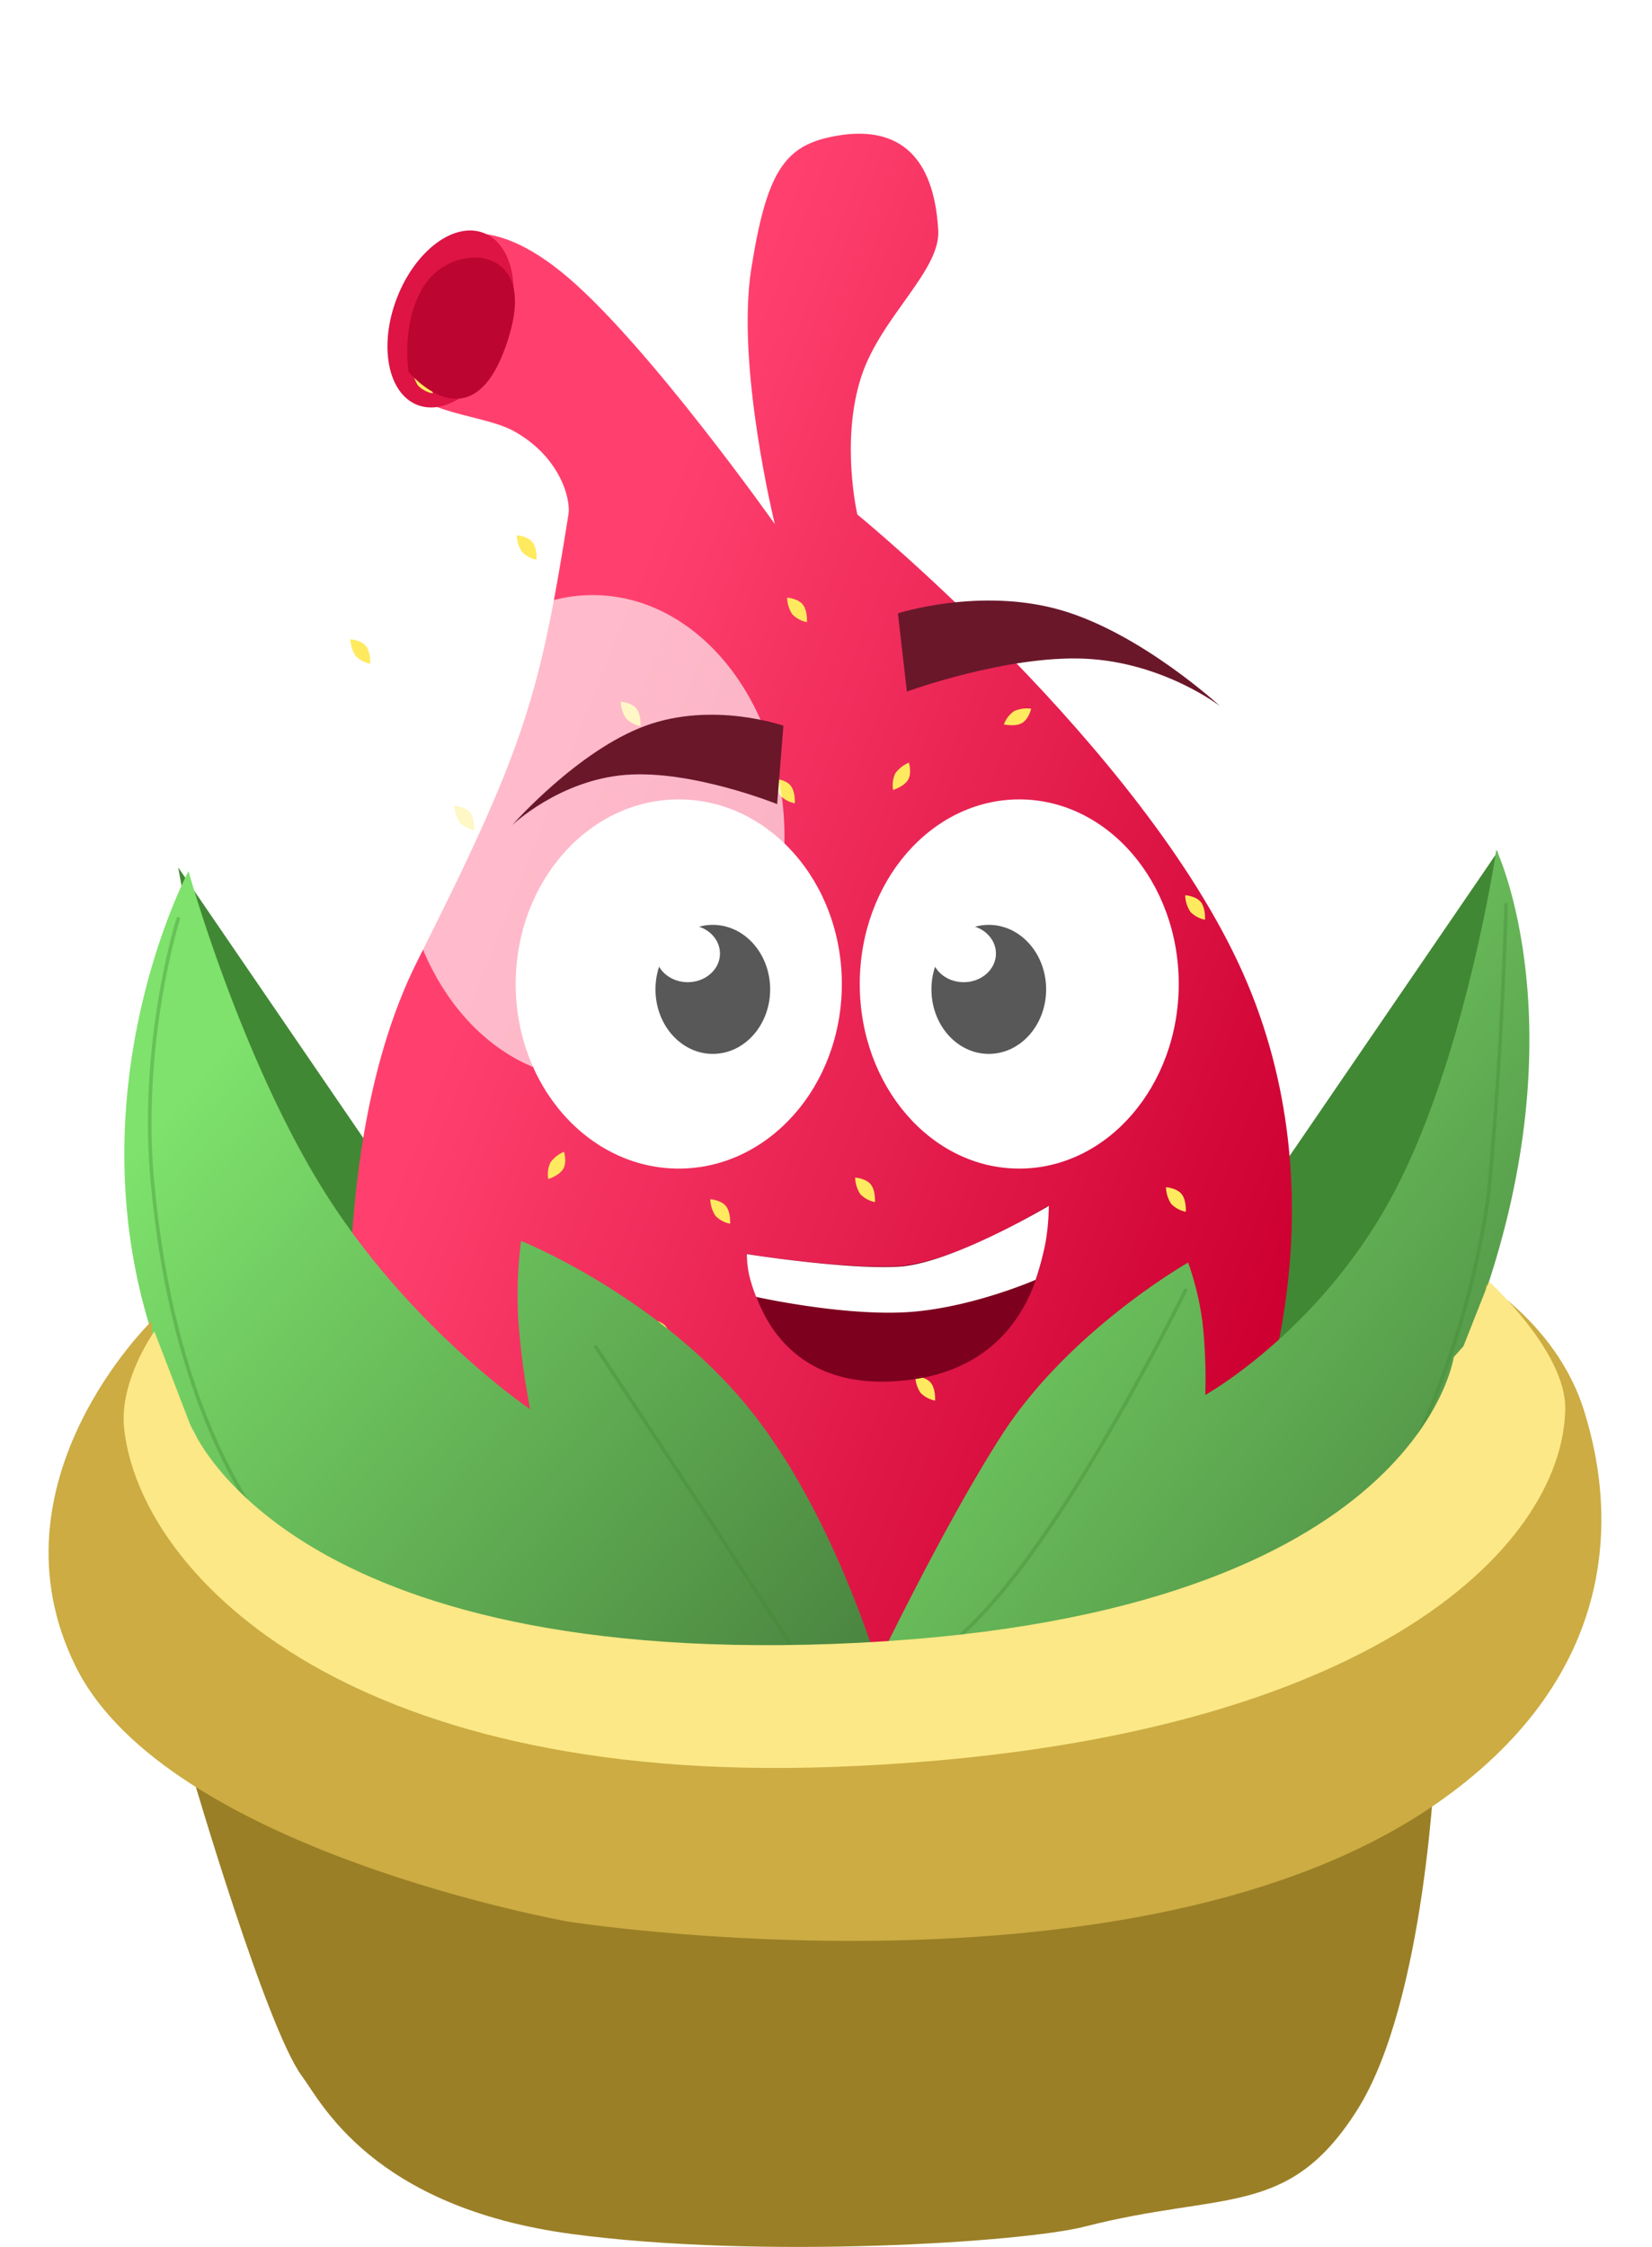 <svg xmlns="http://www.w3.org/2000/svg" xmlns:xlink="http://www.w3.org/1999/xlink" width="460.936" height="626.856" viewBox="0 0 460.936 626.856">
  <defs>
    <linearGradient id="linear-gradient" x1="0.27" y1="0.384" x2="0.949" y2="0.844" gradientUnits="objectBoundingBox">
      <stop offset="0" stop-color="#ff406e"/>
      <stop offset="1" stop-color="#cd0031"/>
    </linearGradient>
    <clipPath id="clip-path">
      <path id="Path_769" data-name="Path 769" d="M3.291,384.908S-10.727,291.25,19.1,231.978,53.135,158.464,61.207,107.49c.705-4.489-2.449-16.144-15.186-23.234-8.529-4.739-26.514-4.724-30.65-13.887C6.795,51.359,26.879,31.446,26.879,31.446s11.344-9.661,34.328,10.021,57.588,68.708,57.588,68.708-10.854-44.031-6.59-71.13S122.594,3.438,135.646.737s27.256,1.076,28.748,27.5c.635,11.259-16.051,24.176-21.48,40.792-5.85,17.922-1.1,38.457-1.1,38.457s79.564,65.03,107.557,127.854,4.4,123.446,4.4,123.446l-27.662,26.117,11.482-54.876s-19.9,8.066-43.566,36.314-51.109,76.673-51.109,76.673-37.576-47.269-66.689-72.636-35.549,15.1-35.549,15.1H19.1Z" transform="translate(0.001)" fill="url(#linear-gradient)"/>
    </clipPath>
    <linearGradient id="linear-gradient-3" x1="-0.132" y1="0.319" x2="0.658" y2="1.306" gradientUnits="objectBoundingBox">
      <stop offset="0" stop-color="#7ee26c"/>
      <stop offset="1" stop-color="#3f7136"/>
    </linearGradient>
    <filter id="Path_756" x="133.933" y="190.392" width="93.654" height="48.77" filterUnits="userSpaceOnUse">
      <feOffset dy="3" input="SourceAlpha"/>
      <feGaussianBlur stdDeviation="3" result="blur"/>
      <feFlood flood-color="#700" flood-opacity="0.651"/>
      <feComposite operator="in" in2="blur"/>
      <feComposite in="SourceGraphic"/>
    </filter>
    <filter id="Path_757" x="241.466" y="157.474" width="107.869" height="50.324" filterUnits="userSpaceOnUse">
      <feOffset dy="3" input="SourceAlpha"/>
      <feGaussianBlur stdDeviation="3" result="blur-2"/>
      <feFlood flood-color="#700" flood-opacity="0.651"/>
      <feComposite operator="in" in2="blur-2"/>
      <feComposite in="SourceGraphic"/>
    </filter>
  </defs>
  <g id="Group_886" data-name="Group 886" transform="translate(0.001 0.001)">
    <path id="Path_764" data-name="Path 764" d="M3370.383,17856.459s20.552,70.348,30.532,83.668c5.13,6.844,19.391,36.5,75.337,43.945,52.741,7.047,125.953,2.3,143-2.078,38.819-9.965,56.744-2.223,75.943-32.418s21.859-98.414,21.859-98.414Z" transform="translate(-3316.585 -17360.813)" fill="#9a7f26"/>
    <path id="Path_765" data-name="Path 765" d="M179.822,0c96.409,0,174.565,42.63,174.565,95.217s-78.155,95.217-174.565,95.217S-.983,143.266-.983,90.679,83.413,0,179.822,0Z" transform="translate(54.781 299.914)" fill="#ccac43"/>
    <path id="Path_759" data-name="Path 759" d="M-11587.094-1201.562l-78.232-114.367s11.15,65.162,30.707,108.927,47.525,66.132,47.525,66.132Z" transform="translate(11715.05 1557.922)" fill="#418834"/>
    <path id="Path_758" data-name="Path 758" d="M-11665.326-1220.9l65.006-95.032s-9.262,54.146-25.514,90.512-39.492,54.951-39.492,54.951Z" transform="translate(12018.271 1553.435)" fill="#418834"/>
    <path id="Path_717" data-name="Path 717" d="M-12074.792-2116.069s-14.018-93.658,15.807-152.93,34.037-73.514,42.109-124.487c.705-4.489-2.449-16.144-15.186-23.234-8.529-4.739-26.514-4.724-30.65-13.887-8.576-19.01,11.508-38.922,11.508-38.922s11.344-9.661,34.328,10.021,57.588,68.708,57.588,68.708-10.854-44.031-6.59-71.13,9.314-34.227,22.361-36.928,28.336-.3,29.828,26.124c.635,11.259-16.051,24.176-21.48,40.792-5.85,17.922-1.1,38.457-1.1,38.457s79.564,65.03,107.557,127.854,4.4,123.446,4.4,123.446l-27.662,26.117,11.482-54.876s-19.9,8.066-43.566,36.314-51.109,76.673-51.109,76.673-37.576-47.269-66.689-72.636-35.549,15.1-35.549,15.1h-21.578Z" transform="translate(12175.478 2537.018)" fill="url(#linear-gradient)"/>
    <ellipse id="Ellipse_367" data-name="Ellipse 367" cx="25.713" cy="16.07" rx="25.713" ry="16.07" transform="translate(101.495 107.232) rotate(-69)" fill="#dd1444"/>
    <g id="Mask_Group_56" data-name="Mask Group 56" transform="matrix(0.848, -0.53, 0.53, 0.848, -0.002, 139.401)" clip-path="url(#clip-path)">
      <g id="Group_885" data-name="Group 885" transform="translate(-25.912 30.096)">
        <path id="Path_768" data-name="Path 768" d="M1.915,1.763A8.872,8.872,0,0,1,6.428,0s.017,2.977-1.59,4.475S0,5.994,0,5.994A7.778,7.778,0,0,1,1.915,1.763Z" transform="matrix(0.588, -0.809, 0.809, 0.588, 29.652, 5.2)" fill="#ffea5f"/>
        <path id="Path_768-2" data-name="Path 768" d="M1.915,1.763A8.872,8.872,0,0,1,6.428,0s.017,2.977-1.59,4.475S0,5.994,0,5.994A7.778,7.778,0,0,1,1.915,1.763Z" transform="matrix(0.588, -0.809, 0.809, 0.588, 84.394, 5.2)" fill="#ffea5f"/>
        <path id="Path_768-3" data-name="Path 768" d="M1.915,1.763A8.872,8.872,0,0,1,6.428,0s.017,2.977-1.59,4.475S0,5.994,0,5.994A7.778,7.778,0,0,1,1.915,1.763Z" transform="matrix(0.588, -0.809, 0.809, 0.588, 139.137, 5.2)" fill="#ffea5f"/>
        <path id="Path_768-4" data-name="Path 768" d="M1.915,1.763A8.872,8.872,0,0,1,6.428,0s.017,2.977-1.59,4.475S0,5.994,0,5.994A7.778,7.778,0,0,1,1.915,1.763Z" transform="matrix(0.588, -0.809, 0.809, 0.588, 193.879, 5.2)" fill="#ffea5f"/>
        <path id="Path_768-5" data-name="Path 768" d="M1.915,1.763A8.872,8.872,0,0,1,6.428,0s.017,2.977-1.59,4.475S0,5.994,0,5.994A7.778,7.778,0,0,1,1.915,1.763Z" transform="matrix(0.588, -0.809, 0.809, 0.588, 29.652, 59.942)" fill="#ffea5f"/>
        <path id="Path_768-6" data-name="Path 768" d="M1.915,1.763A8.872,8.872,0,0,1,6.428,0s.017,2.977-1.59,4.475S0,5.994,0,5.994A7.778,7.778,0,0,1,1.915,1.763Z" transform="matrix(0.588, -0.809, 0.809, 0.588, 84.394, 59.942)" fill="#ffea5f"/>
        <path id="Path_768-7" data-name="Path 768" d="M1.915,1.763A8.872,8.872,0,0,1,6.428,0s.017,2.977-1.59,4.475S0,5.994,0,5.994A7.778,7.778,0,0,1,1.915,1.763Z" transform="matrix(0.588, -0.809, 0.809, 0.588, 139.137, 59.942)" fill="#ffea5f"/>
        <path id="Path_768-8" data-name="Path 768" d="M1.915,1.763A8.872,8.872,0,0,1,6.428,0s.017,2.977-1.59,4.475S0,5.994,0,5.994A7.778,7.778,0,0,1,1.915,1.763Z" transform="matrix(0.588, -0.809, 0.809, 0.588, 193.879, 59.942)" fill="#ffea5f"/>
        <path id="Path_768-9" data-name="Path 768" d="M1.915,1.763A8.872,8.872,0,0,1,6.428,0s.017,2.977-1.59,4.475S0,5.994,0,5.994A7.778,7.778,0,0,1,1.915,1.763Z" transform="matrix(0.588, -0.809, 0.809, 0.588, 29.652, 114.684)" fill="#ffea5f"/>
        <path id="Path_768-10" data-name="Path 768" d="M1.915,1.763A8.872,8.872,0,0,1,6.428,0s.017,2.977-1.59,4.475S0,5.994,0,5.994A7.778,7.778,0,0,1,1.915,1.763Z" transform="matrix(0.588, -0.809, 0.809, 0.588, 84.394, 114.684)" fill="#ffea5f"/>
        <path id="Path_768-11" data-name="Path 768" d="M1.915,1.763A8.872,8.872,0,0,1,6.428,0s.017,2.977-1.59,4.475S0,5.994,0,5.994A7.778,7.778,0,0,1,1.915,1.763Z" transform="matrix(0.588, -0.809, 0.809, 0.588, 139.137, 114.684)" fill="#ffea5f"/>
        <path id="Path_768-12" data-name="Path 768" d="M1.915,1.763A8.872,8.872,0,0,1,6.428,0s.017,2.977-1.59,4.475S0,5.994,0,5.994A7.778,7.778,0,0,1,1.915,1.763Z" transform="matrix(0.588, -0.809, 0.809, 0.588, 193.879, 114.684)" fill="#ffea5f"/>
        <path id="Path_768-13" data-name="Path 768" d="M1.915,1.763A8.872,8.872,0,0,1,6.428,0s.017,2.977-1.59,4.475S0,5.994,0,5.994A7.778,7.778,0,0,1,1.915,1.763Z" transform="matrix(0.588, -0.809, 0.809, 0.588, 29.652, 169.427)" fill="#ffea5f"/>
        <path id="Path_768-14" data-name="Path 768" d="M1.915,1.763A8.872,8.872,0,0,1,6.428,0s.017,2.977-1.59,4.475S0,5.994,0,5.994A7.778,7.778,0,0,1,1.915,1.763Z" transform="matrix(0.588, -0.809, 0.809, 0.588, 84.394, 169.427)" fill="#ffea5f"/>
        <path id="Path_768-15" data-name="Path 768" d="M1.915,1.763A8.872,8.872,0,0,1,6.428,0s.017,2.977-1.59,4.475S0,5.994,0,5.994A7.778,7.778,0,0,1,1.915,1.763Z" transform="matrix(0.588, -0.809, 0.809, 0.588, 139.137, 169.427)" fill="#ffea5f"/>
        <path id="Path_768-16" data-name="Path 768" d="M1.915,1.763A8.872,8.872,0,0,1,6.428,0s.017,2.977-1.59,4.475S0,5.994,0,5.994A7.778,7.778,0,0,1,1.915,1.763Z" transform="matrix(0.966, 0.259, -0.259, 0.966, 195.863, 164.86)" fill="#ffea5f"/>
        <path id="Path_768-17" data-name="Path 768" d="M1.915,1.763A8.872,8.872,0,0,1,6.428,0s.017,2.977-1.59,4.475S0,5.994,0,5.994A7.778,7.778,0,0,1,1.915,1.763Z" transform="matrix(0.588, -0.809, 0.809, 0.588, 0, 155.741)" fill="#ffea5f"/>
        <path id="Path_768-18" data-name="Path 768" d="M1.915,1.763A8.872,8.872,0,0,1,6.428,0s.017,2.977-1.59,4.475S0,5.994,0,5.994A7.778,7.778,0,0,1,1.915,1.763Z" transform="matrix(0.588, -0.809, 0.809, 0.588, 54.742, 155.741)" fill="#ffea5f"/>
        <path id="Path_768-19" data-name="Path 768" d="M1.915,1.763A8.872,8.872,0,0,1,6.428,0s.017,2.977-1.59,4.475S0,5.994,0,5.994A7.778,7.778,0,0,1,1.915,1.763Z" transform="matrix(0.588, -0.809, 0.809, 0.588, 109.484, 155.741)" fill="#ffea5f"/>
        <path id="Path_768-20" data-name="Path 768" d="M1.915,1.763A8.872,8.872,0,0,1,6.428,0s.017,2.977-1.59,4.475S0,5.994,0,5.994A7.778,7.778,0,0,1,1.915,1.763Z" transform="matrix(0.588, -0.809, 0.809, 0.588, 164.227, 155.741)" fill="#ffea5f"/>
        <path id="Path_768-21" data-name="Path 768" d="M1.915,1.763A8.872,8.872,0,0,1,6.428,0s.017,2.977-1.59,4.475S0,5.994,0,5.994A7.778,7.778,0,0,1,1.915,1.763Z" transform="matrix(0.588, -0.809, 0.809, 0.588, 0, 210.483)" fill="#ffea5f"/>
        <path id="Path_768-22" data-name="Path 768" d="M1.915,1.763A8.872,8.872,0,0,1,6.428,0s.017,2.977-1.59,4.475S0,5.994,0,5.994A7.778,7.778,0,0,1,1.915,1.763Z" transform="matrix(0.966, 0.259, -0.259, 0.966, 56.729, 205.918)" fill="#ffea5f"/>
        <path id="Path_768-23" data-name="Path 768" d="M1.915,1.763A8.872,8.872,0,0,1,6.428,0s.017,2.977-1.59,4.475S0,5.994,0,5.994A7.778,7.778,0,0,1,1.915,1.763Z" transform="matrix(0.588, -0.809, 0.809, 0.588, 109.484, 210.483)" fill="#ffea5f"/>
        <path id="Path_768-24" data-name="Path 768" d="M1.915,1.763A8.872,8.872,0,0,1,6.428,0s.017,2.977-1.59,4.475S0,5.994,0,5.994A7.778,7.778,0,0,1,1.915,1.763Z" transform="matrix(0.588, -0.809, 0.809, 0.588, 164.227, 210.483)" fill="#ffea5f"/>
        <path id="Path_768-25" data-name="Path 768" d="M1.915,1.763A8.872,8.872,0,0,1,6.428,0s.017,2.977-1.59,4.475S0,5.994,0,5.994A7.778,7.778,0,0,1,1.915,1.763Z" transform="matrix(0.588, -0.809, 0.809, 0.588, 0, 265.226)" fill="#ffea5f"/>
        <path id="Path_768-26" data-name="Path 768" d="M1.915,1.763A8.872,8.872,0,0,1,6.428,0s.017,2.977-1.59,4.475S0,5.994,0,5.994A7.778,7.778,0,0,1,1.915,1.763Z" transform="matrix(0.588, -0.809, 0.809, 0.588, 54.742, 265.226)" fill="#ffea5f"/>
        <path id="Path_768-27" data-name="Path 768" d="M1.915,1.763A8.872,8.872,0,0,1,6.428,0s.017,2.977-1.59,4.475S0,5.994,0,5.994A7.778,7.778,0,0,1,1.915,1.763Z" transform="matrix(0.588, -0.809, 0.809, 0.588, 86.755, 245.644)" fill="#ffea5f"/>
        <path id="Path_768-28" data-name="Path 768" d="M1.915,1.763A8.872,8.872,0,0,1,6.428,0s.017,2.977-1.59,4.475S0,5.994,0,5.994A7.778,7.778,0,0,1,1.915,1.763Z" transform="matrix(0.588, -0.809, 0.809, 0.588, 164.227, 265.226)" fill="#ffea5f"/>
        <path id="Path_768-29" data-name="Path 768" d="M1.915,1.763A8.872,8.872,0,0,1,6.428,0s.017,2.977-1.59,4.475S0,5.994,0,5.994A7.778,7.778,0,0,1,1.915,1.763Z" transform="matrix(0.588, -0.809, 0.809, 0.588, 0, 319.968)" fill="#ffea5f"/>
        <path id="Path_768-30" data-name="Path 768" d="M1.915,1.763A8.872,8.872,0,0,1,6.428,0s.017,2.977-1.59,4.475S0,5.994,0,5.994A7.778,7.778,0,0,1,1.915,1.763Z" transform="matrix(0.588, -0.809, 0.809, 0.588, 54.742, 319.968)" fill="#ffea5f"/>
        <path id="Path_768-31" data-name="Path 768" d="M1.915,1.763A8.872,8.872,0,0,1,6.428,0s.017,2.977-1.59,4.475S0,5.994,0,5.994A7.778,7.778,0,0,1,1.915,1.763Z" transform="matrix(0.588, -0.809, 0.809, 0.588, 124.228, 261.94)" fill="#ffea5f"/>
        <path id="Path_768-32" data-name="Path 768" d="M1.915,1.763A8.872,8.872,0,0,1,6.428,0s.017,2.977-1.59,4.475S0,5.994,0,5.994A7.778,7.778,0,0,1,1.915,1.763Z" transform="matrix(0.588, -0.809, 0.809, 0.588, 109.101, 317.797)" fill="#ffea5f"/>
        <path id="Path_768-33" data-name="Path 768" d="M1.915,1.763A8.872,8.872,0,0,1,6.428,0s.017,2.977-1.59,4.475S0,5.994,0,5.994A7.778,7.778,0,0,1,1.915,1.763Z" transform="matrix(0.588, -0.809, 0.809, 0.588, 221.25, 208.202)" fill="#ffea5f"/>
        <path id="Path_768-34" data-name="Path 768" d="M1.915,1.763A8.872,8.872,0,0,1,6.428,0s.017,2.977-1.59,4.475S0,5.994,0,5.994A7.778,7.778,0,0,1,1.915,1.763Z" transform="matrix(0.588, -0.809, 0.809, 0.588, 275.992, 208.202)" fill="#ffea5f"/>
        <path id="Path_768-35" data-name="Path 768" d="M1.915,1.763A8.872,8.872,0,0,1,6.428,0s.017,2.977-1.59,4.475S0,5.994,0,5.994A7.778,7.778,0,0,1,1.915,1.763Z" transform="matrix(0.588, -0.809, 0.809, 0.588, 330.734, 208.202)" fill="#ffea5f"/>
        <path id="Path_768-36" data-name="Path 768" d="M1.915,1.763A8.872,8.872,0,0,1,6.428,0s.017,2.977-1.59,4.475S0,5.994,0,5.994A7.778,7.778,0,0,1,1.915,1.763Z" transform="matrix(0.588, -0.809, 0.809, 0.588, 385.477, 208.202)" fill="#ffea5f"/>
        <path id="Path_768-37" data-name="Path 768" d="M1.915,1.763A8.872,8.872,0,0,1,6.428,0s.017,2.977-1.59,4.475S0,5.994,0,5.994A7.778,7.778,0,0,1,1.915,1.763Z" transform="matrix(0.588, -0.809, 0.809, 0.588, 221.25, 262.945)" fill="#ffea5f"/>
        <path id="Path_768-38" data-name="Path 768" d="M1.915,1.763A8.872,8.872,0,0,1,6.428,0s.017,2.977-1.59,4.475S0,5.994,0,5.994A7.778,7.778,0,0,1,1.915,1.763Z" transform="translate(234.448 167.292) rotate(45)" fill="#ffea5f"/>
        <path id="Path_768-39" data-name="Path 768" d="M1.915,1.763A8.872,8.872,0,0,1,6.428,0s.017,2.977-1.59,4.475S0,5.994,0,5.994A7.778,7.778,0,0,1,1.915,1.763Z" transform="matrix(0.588, -0.809, 0.809, 0.588, 330.734, 262.945)" fill="#ffea5f"/>
        <path id="Path_768-40" data-name="Path 768" d="M1.915,1.763A8.872,8.872,0,0,1,6.428,0s.017,2.977-1.59,4.475S0,5.994,0,5.994A7.778,7.778,0,0,1,1.915,1.763Z" transform="matrix(0.588, -0.809, 0.809, 0.588, 385.477, 262.945)" fill="#ffea5f"/>
        <path id="Path_768-41" data-name="Path 768" d="M1.915,1.763A8.872,8.872,0,0,1,6.428,0s.017,2.977-1.59,4.475S0,5.994,0,5.994A7.778,7.778,0,0,1,1.915,1.763Z" transform="matrix(0.588, -0.809, 0.809, 0.588, 196.347, 310.194)" fill="#ffea5f"/>
        <path id="Path_768-42" data-name="Path 768" d="M1.915,1.763A8.872,8.872,0,0,1,6.428,0s.017,2.977-1.59,4.475S0,5.994,0,5.994A7.778,7.778,0,0,1,1.915,1.763Z" transform="matrix(0.588, -0.809, 0.809, 0.588, 244.07, 243.948)" fill="#ffea5f"/>
        <path id="Path_768-43" data-name="Path 768" d="M1.915,1.763A8.872,8.872,0,0,1,6.428,0s.017,2.977-1.59,4.475S0,5.994,0,5.994A7.778,7.778,0,0,1,1.915,1.763Z" transform="matrix(0.588, -0.809, 0.809, 0.588, 330.734, 317.687)" fill="#ffea5f"/>
        <path id="Path_768-44" data-name="Path 768" d="M1.915,1.763A8.872,8.872,0,0,1,6.428,0s.017,2.977-1.59,4.475S0,5.994,0,5.994A7.778,7.778,0,0,1,1.915,1.763Z" transform="matrix(0.588, -0.809, 0.809, 0.588, 385.477, 317.687)" fill="#ffea5f"/>
        <path id="Path_768-45" data-name="Path 768" d="M1.915,1.763A8.872,8.872,0,0,1,6.428,0s.017,2.977-1.59,4.475S0,5.994,0,5.994A7.778,7.778,0,0,1,1.915,1.763Z" transform="matrix(0.588, -0.809, 0.809, 0.588, 221.25, 372.429)" fill="#ffea5f"/>
        <path id="Path_768-46" data-name="Path 768" d="M1.915,1.763A8.872,8.872,0,0,1,6.428,0s.017,2.977-1.59,4.475S0,5.994,0,5.994A7.778,7.778,0,0,1,1.915,1.763Z" transform="matrix(0.588, -0.809, 0.809, 0.588, 275.992, 372.429)" fill="#ffea5f"/>
        <path id="Path_768-47" data-name="Path 768" d="M1.915,1.763A8.872,8.872,0,0,1,6.428,0s.017,2.977-1.59,4.475S0,5.994,0,5.994A7.778,7.778,0,0,1,1.915,1.763Z" transform="matrix(0.588, -0.809, 0.809, 0.588, 330.734, 372.429)" fill="#ffea5f"/>
        <path id="Path_768-48" data-name="Path 768" d="M1.915,1.763A8.872,8.872,0,0,1,6.428,0s.017,2.977-1.59,4.475S0,5.994,0,5.994A7.778,7.778,0,0,1,1.915,1.763Z" transform="matrix(0.588, -0.809, 0.809, 0.588, 385.477, 372.429)" fill="#ffea5f"/>
      </g>
    </g>
    <path id="Path_720" data-name="Path 720" d="M-11815.916-2572.99s14.639,52.737,38.455,90.261,56.852,59.831,56.852,59.831a212.814,212.814,0,0,1-3.316-25.325,122.229,122.229,0,0,1,.8-21.612s38.283,15.336,63.771,46.937,38.207,79.458,38.207,79.458-85.936,52.953-167.693-37.208S-11815.916-2572.99-11815.916-2572.99Z" transform="translate(11868.513 2816.034)" fill="url(#linear-gradient-3)"/>
    <path id="Path_721" data-name="Path 721" d="M222.339,0s-19.5,55.51-46.692,88.976-62.066,44.885-62.066,44.885a144.272,144.272,0,0,0,3.112-20.056,81.856,81.856,0,0,0-.751-17.115s-36.064,12.146-60.085,37.171C31.855,158.883,0,202.744,0,202.744s91.36,50.573,166.224-39.705S222.339,0,222.339,0Z" transform="translate(199.251 279.44) rotate(-11)" fill="url(#linear-gradient-3)"/>
    <path id="Path_718" data-name="Path 718" d="M-11680.564-2633.3s16.783,20.337,26.68-5.975-7.9-25.917-7.9-25.917a17.269,17.269,0,0,0-15.42,9.538C-11682.588-2645.531-11680.564-2633.3-11680.564-2633.3Z" transform="translate(11794.567 2737.038)" fill="#bc0531"/>
    <path id="Path_724" data-name="Path 724" d="M.109.04S23.384,7.782,40.187,9.9,85.1,0,85.1,0,80.829,43.921,38.41,41.831.109.04.109.04Z" transform="translate(208.156 349.792) rotate(-9)" fill="#7d001e"/>
    <ellipse id="Ellipse_369" data-name="Ellipse 369" cx="53.5" cy="67.5" rx="53.5" ry="67.5" transform="translate(111.887 166.017)" fill="#fff" opacity="0.64"/>
    <ellipse id="Ellipse_395" data-name="Ellipse 395" cx="45.5" cy="51.5" rx="45.5" ry="51.5" transform="translate(143.887 223.017)" fill="#fff"/>
    <ellipse id="Ellipse_396" data-name="Ellipse 396" cx="44.5" cy="51.5" rx="44.5" ry="51.5" transform="translate(239.887 223.017)" fill="#fff"/>
    <ellipse id="Ellipse_397" data-name="Ellipse 397" cx="16" cy="18" rx="16" ry="18" transform="translate(182.887 258.017)" fill="#585858"/>
    <ellipse id="Ellipse_400" data-name="Ellipse 400" cx="16" cy="18" rx="16" ry="18" transform="translate(259.887 258.017)" fill="#585858"/>
    <ellipse id="Ellipse_398" data-name="Ellipse 398" cx="9" cy="8" rx="9" ry="8" transform="translate(182.887 258.017)" fill="#fff"/>
    <ellipse id="Ellipse_399" data-name="Ellipse 399" cx="9" cy="8" rx="9" ry="8" transform="translate(259.887 258.017)" fill="#fff"/>
    <g transform="matrix(1, 0, 0, 1, 0, 0)" filter="url(#Path_756)">
      <path id="Path_756-2" data-name="Path 756" d="M-11698-1291.555s13.164-12.535,31.635-13.992,42.27,8.163,42.27,8.163l1.75-21.864s-19.557-6.923-38.473,0S-11698-1291.555-11698-1291.555Z" transform="translate(11840.93 1518.72)" fill="#6a172a"/>
    </g>
    <g transform="matrix(1, 0, 0, 1, 0, 0)" filter="url(#Path_757)">
      <path id="Path_757-2" data-name="Path 757" d="M89.345,30.77S73.8,18.235,51.984,16.778,2.068,24.94,2.068,24.94L0,3.077s23.1-6.923,45.434,0S89.345,30.77,89.345,30.77Z" transform="matrix(1, -0.02, 0.02, 1, 250.47, 165.03)" fill="#6a172a"/>
    </g>
    <path id="Path_760" data-name="Path 760" d="M-11627.689-1191.139c-2.631-6.571-66.682-103.279-66.682-103.279" transform="translate(11860.617 1670.198)" fill="none" stroke="#418834" stroke-linecap="round" stroke-width="1" opacity="0.36"/>
    <path id="Path_763" data-name="Path 763" d="M-11694.371-1177.769c1.2-3,22.814-8.606,45.42-36.5,24.223-29.888,50.023-82.615,50.023-82.615" transform="translate(11929.72 1656.829)" fill="none" stroke="#418834" stroke-linecap="round" stroke-width="1" opacity="0.36"/>
    <path id="Path_761" data-name="Path 761" d="M-11705.784-1313s-11.076,34.828-7.084,74.617c1.992,19.815,9.43,89.11,58.283,122.325,45.9,31.208,133.213,26.258,133.213,26.258" transform="translate(11755.513 1569.332)" fill="none" stroke="#418834" stroke-linecap="round" stroke-width="1" opacity="0.36"/>
    <path id="Path_762" data-name="Path 762" d="M-11527.647-1313.624s-.906,37.521-4.549,77.31c-1.82,19.815-15.473,90.428-60.033,123.644-41.863,31.208-121.506,26.258-121.506,26.258" transform="translate(11947.873 1565.945)" fill="none" stroke="#418834" stroke-linecap="round" stroke-width="1" opacity="0.36"/>
    <path id="Path_766" data-name="Path 766" d="M3347.723,17724.988s-46.552,44.973-21.239,96.309,137.368,71.227,137.368,71.227,158.965,25.086,242.429-32.977c48.657-33.859,51.356-77.129,41.016-109.8-7.229-22.836-27.194-34.887-27.194-34.887l-10.926,74.422-95.875,44.551-214.819-12.535-49.982-71.551Z" transform="translate(-3305.395 -17356.439)" fill="#ccac43"/>
    <path id="Path_767" data-name="Path 767" d="M3353.979,17752.152s23.945,67.633,179.586,61.914c162.962-6.008,173.259-80.035,173.259-80.035l2.689-3,7.135-18.059s21.521,19.512,21.277,35.523c-.587,38.609-55.416,94.477-204.36,99.891-137.28,5-193.475-54.836-197.726-94.387-1.444-13.434,8.437-27.113,8.437-27.113Z" transform="translate(-3301.197 -17355.438)" fill="#fce886"/>
    <path id="Path_770" data-name="Path 770" d="M-11295.087-1364.107s22.824,5.116,40.918,4.329,37.059-9.09,37.059-9.09a79.3,79.3,0,0,0,2.785-10.512,63.31,63.31,0,0,0,.889-10.115s-26.943,16.076-41.781,16.957-42.48-3.5-42.48-3.5a29.846,29.846,0,0,0,.645,5.739A43.872,43.872,0,0,0-11295.087-1364.107Z" transform="translate(11506.063 1725.914)" fill="#fff"/>
  </g>
</svg>
